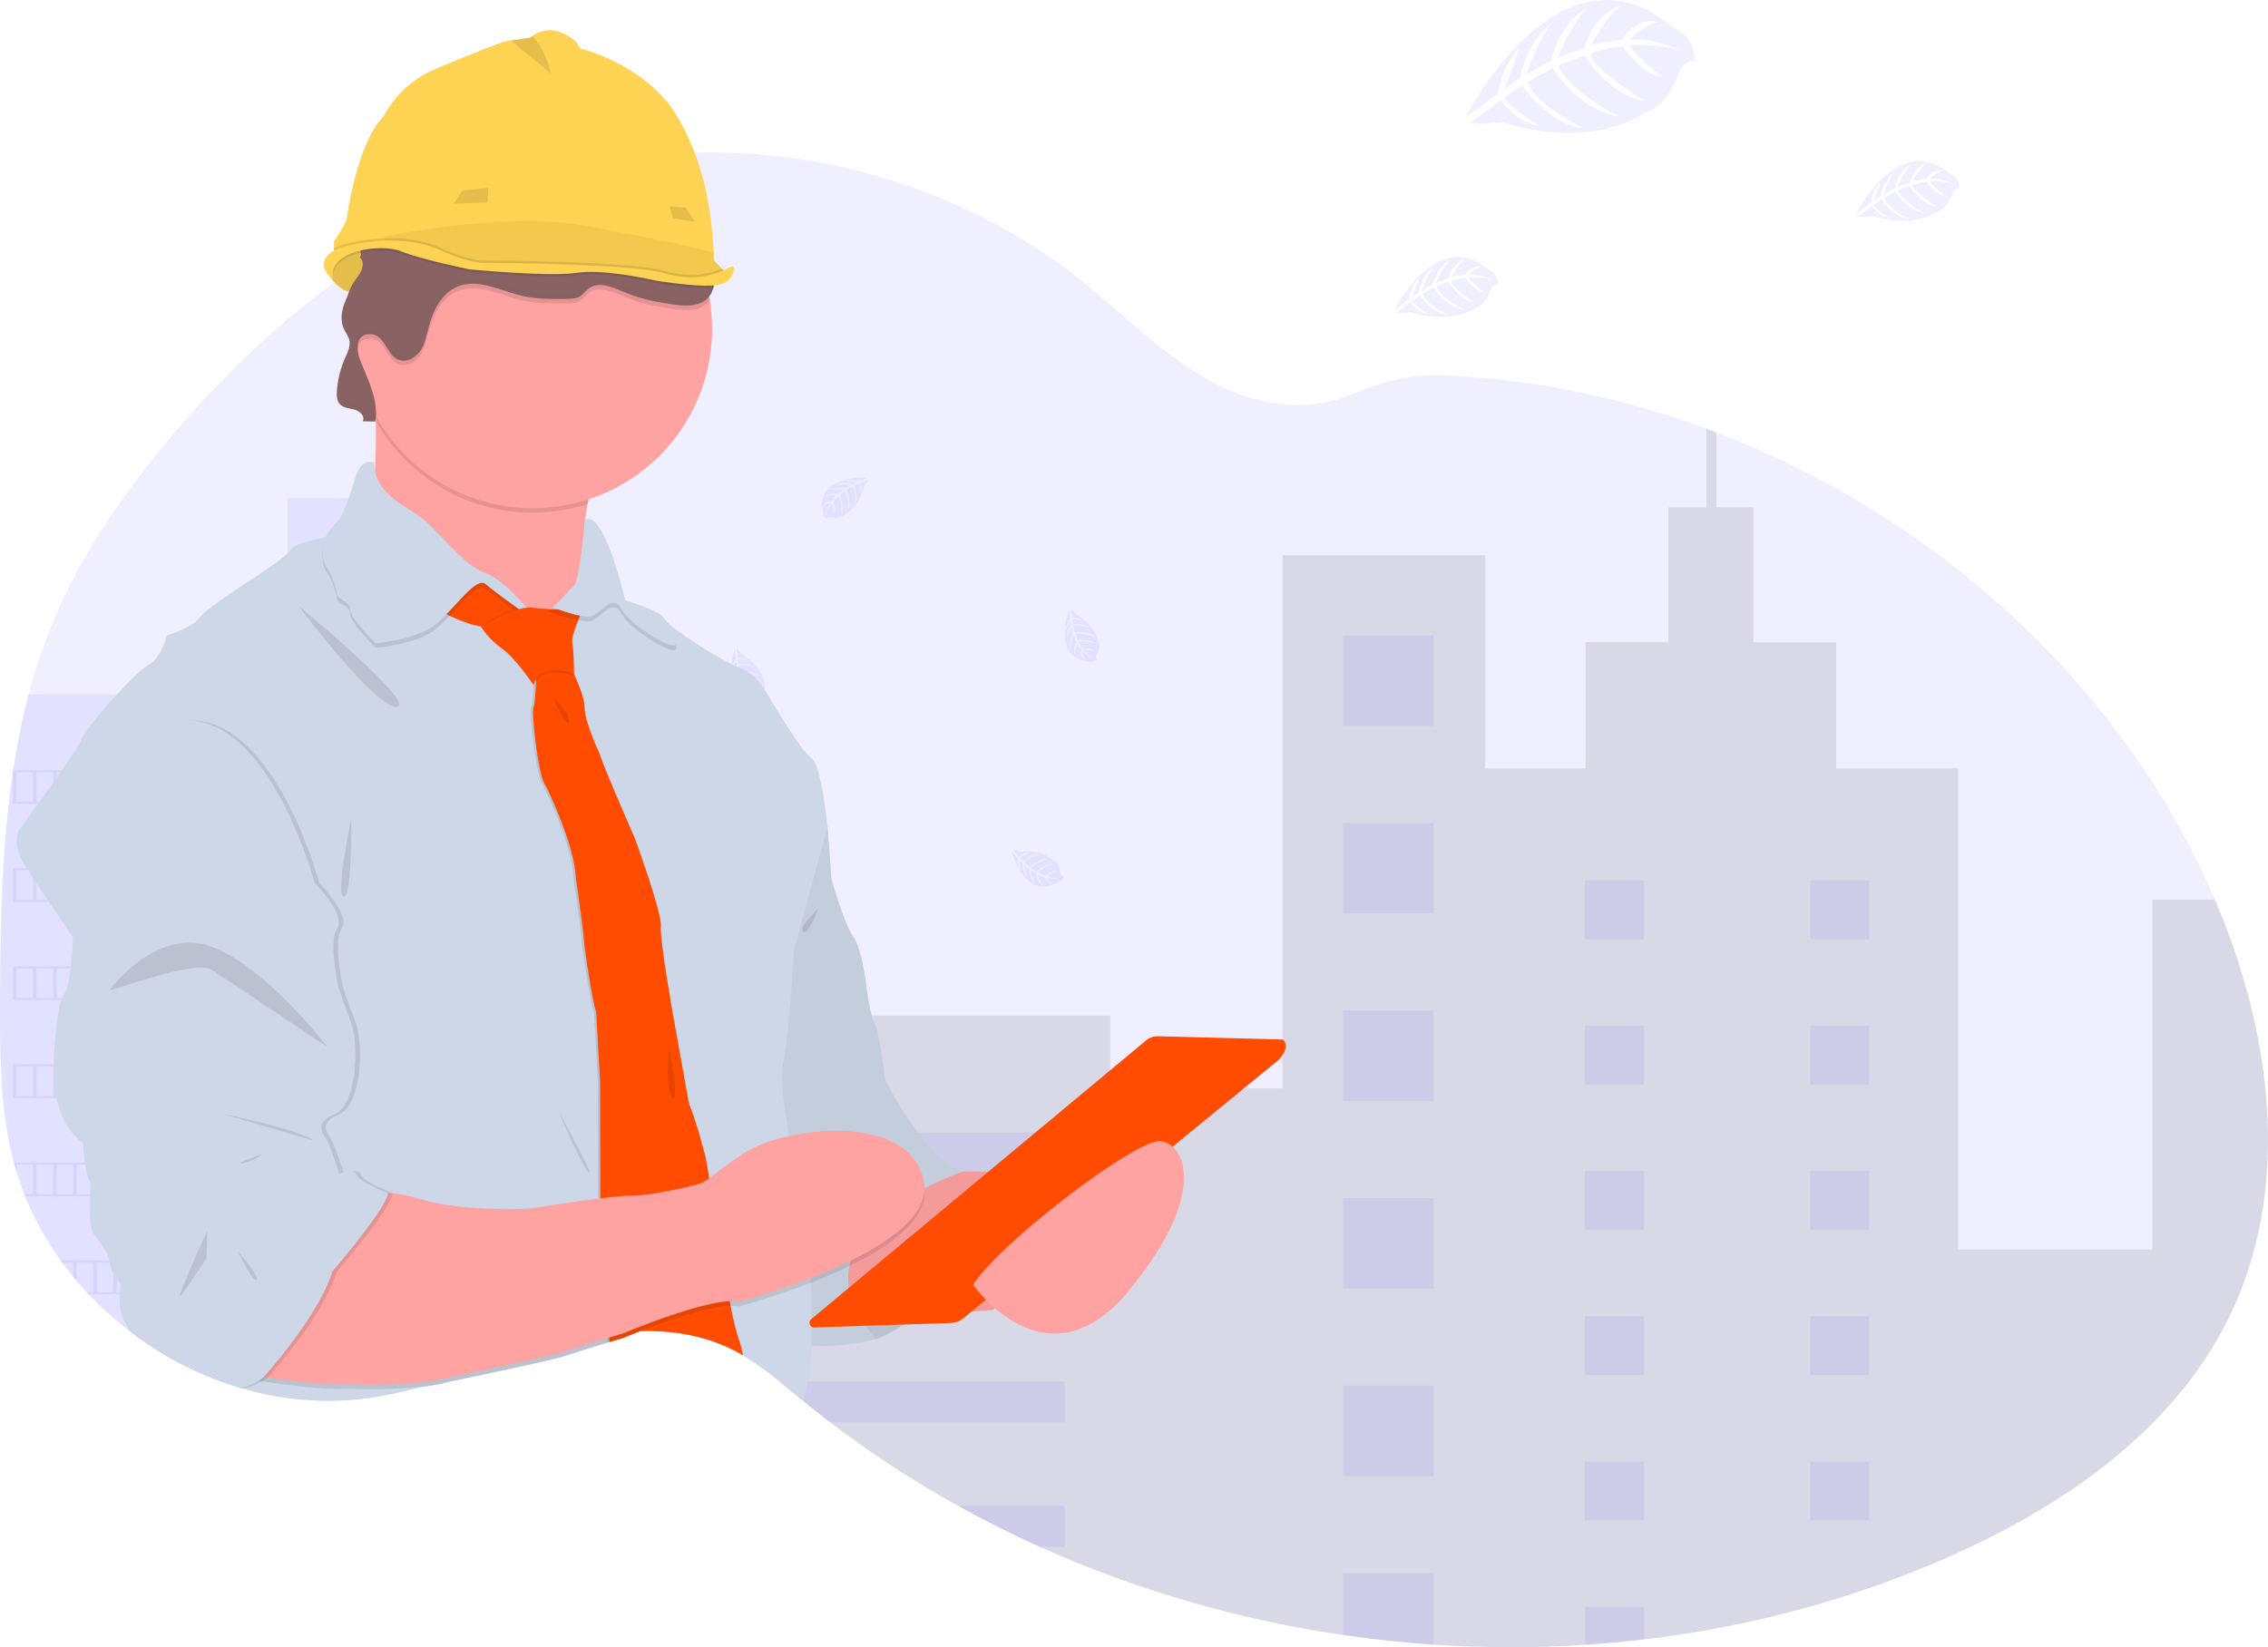 <svg width="117" height="85" viewBox="0 0 117 85" fill="none" xmlns="http://www.w3.org/2000/svg">
<g clip-path="url(#clip0)">
<path opacity="0.1" d="M115.018 67.915C112.12 73.887 106.232 77.88 100.133 80.513C95.25 82.608 90.088 83.983 84.809 84.597C83.798 84.717 82.784 84.81 81.766 84.876C79.166 85.045 76.557 85.042 73.957 84.867C72.393 84.763 70.835 84.597 69.282 84.369C63.886 83.583 58.625 82.053 53.65 79.823C52.214 79.178 50.808 78.473 49.43 77.709C47.129 76.435 44.924 74.995 42.833 73.401C42.371 73.048 41.914 72.687 41.463 72.319L41.278 72.167C40.923 71.875 40.572 71.577 40.215 71.287C39.622 70.791 38.992 70.34 38.332 69.938C38.287 69.912 38.242 69.886 38.196 69.861C38.074 69.79 37.95 69.723 37.823 69.66C37.562 69.529 37.295 69.411 37.022 69.307C35.762 68.828 34.412 68.653 33.044 68.683C32.817 68.683 32.59 68.698 32.362 68.713C32.044 68.735 31.724 68.768 31.405 68.809L31.288 68.826C30.272 68.969 29.269 69.184 28.284 69.47C26.763 69.905 25.269 70.45 23.766 70.942C23.128 71.152 22.488 71.352 21.843 71.532L21.701 71.571C20.784 71.829 19.851 72.024 18.907 72.155C16.763 72.429 14.585 72.254 12.512 71.641L12.44 71.62L12.307 71.581L12.125 71.525C11.82 71.429 11.517 71.324 11.216 71.21L11.034 71.14C10.743 71.028 10.458 70.908 10.18 70.779L9.998 70.696C9.707 70.561 9.422 70.419 9.143 70.268C9.043 70.216 8.944 70.159 8.845 70.106C8.549 69.94 8.258 69.767 7.972 69.585C7.67 69.393 7.374 69.192 7.084 68.983C6.951 68.887 6.818 68.788 6.687 68.687C5.932 68.111 5.226 67.474 4.574 66.784C4.538 66.748 4.504 66.711 4.47 66.675C4.297 66.487 4.126 66.297 3.962 66.102C3.901 66.03 3.84 65.958 3.78 65.884C3.584 65.646 3.395 65.402 3.213 65.153C3.186 65.117 3.16 65.08 3.134 65.044C2.388 64.014 1.77 62.898 1.293 61.721C1.278 61.685 1.263 61.648 1.25 61.612C1.105 61.238 0.972 60.857 0.852 60.471C0.803 60.31 0.756 60.144 0.715 59.983C0.7 59.935 0.687 59.886 0.675 59.838C0.073 57.47 0.004 55.009 0.004 52.562C0.004 52.276 0.004 51.991 0.004 51.707C0.022 47.748 0.083 43.722 0.668 39.819C0.668 39.791 0.675 39.764 0.68 39.738C0.876 38.424 1.142 37.121 1.477 35.835C1.829 34.486 2.277 33.164 2.82 31.88C4.166 28.721 6.122 25.845 8.294 23.18C10.913 19.974 13.913 17.014 17.255 14.573C17.735 14.222 18.222 13.881 18.715 13.551L18.943 13.401C19.023 13.348 19.102 13.293 19.182 13.246C19.346 13.137 19.509 13.034 19.675 12.931L19.861 12.815L20.214 12.597L20.323 12.535L20.512 12.426L20.699 12.317C20.917 12.189 21.138 12.063 21.361 11.94C22.315 11.409 23.291 10.924 24.29 10.485C24.584 10.355 24.881 10.229 25.179 10.109C26.533 9.558 27.924 9.103 29.341 8.746C29.865 8.614 30.392 8.497 30.922 8.397C31.548 8.277 32.176 8.177 32.809 8.098C33.814 7.971 34.826 7.896 35.84 7.872C42.966 7.699 50.165 10.015 55.751 14.455C57.976 16.224 59.976 18.32 62.476 19.676C64.658 20.857 67.212 21.346 69.549 20.417C71.481 19.649 72.737 19.268 74.906 19.384C79.395 19.637 83.82 20.561 88.033 22.125C88.203 22.188 88.374 22.252 88.543 22.316C99.531 26.516 108.978 34.857 113.886 45.575C114.016 45.858 114.142 46.143 114.265 46.431C117.192 53.257 118.248 61.26 115.018 67.915Z" fill="#6C63FF"/>
<path opacity="0.1" d="M21.84 30.223V71.534L21.698 71.573C20.781 71.831 19.848 72.026 18.904 72.157C16.76 72.431 14.582 72.256 12.509 71.643L12.437 71.623L12.304 71.583L12.122 71.527C11.816 71.431 11.513 71.326 11.213 71.212L11.031 71.142C10.74 71.03 10.455 70.91 10.176 70.781L9.994 70.699C9.703 70.564 9.419 70.421 9.14 70.27C9.04 70.218 8.94 70.161 8.842 70.108C8.545 69.942 8.254 69.769 7.969 69.587C7.667 69.395 7.371 69.194 7.081 68.985C6.947 68.889 6.815 68.79 6.684 68.689C5.929 68.113 5.222 67.476 4.571 66.786C4.535 66.75 4.501 66.713 4.467 66.677C4.293 66.49 4.123 66.299 3.958 66.104C3.897 66.032 3.836 65.96 3.776 65.886C3.581 65.648 3.392 65.404 3.21 65.155C3.183 65.119 3.156 65.082 3.13 65.046C2.385 64.016 1.767 62.901 1.29 61.723C1.274 61.687 1.26 61.65 1.247 61.614C1.102 61.24 0.969 60.86 0.849 60.473C0.8 60.312 0.753 60.146 0.711 59.985C0.697 59.937 0.684 59.888 0.672 59.84C0.07 57.473 0.001 55.011 0.001 52.564C0.001 52.279 0.001 51.994 0.001 51.709C0.019 47.751 0.08 43.725 0.664 39.821C0.664 39.794 0.672 39.766 0.676 39.74C0.872 38.426 1.138 37.123 1.474 35.837H12.616V30.223H14.838V25.713H19.619V30.223H21.84Z" fill="#6C63FF"/>
<path opacity="0.1" d="M115.018 67.915C112.12 73.887 106.232 77.88 100.133 80.513C95.25 82.608 90.088 83.983 84.809 84.597C83.798 84.717 82.784 84.81 81.766 84.876C79.166 85.045 76.557 85.042 73.957 84.867C72.393 84.763 70.835 84.597 69.282 84.369C63.886 83.583 58.625 82.053 53.65 79.824C52.214 79.178 50.807 78.473 49.43 77.709C47.129 76.435 44.924 74.995 42.833 73.401C42.371 73.048 41.914 72.687 41.463 72.319L41.277 72.167C40.923 71.875 40.572 71.577 40.215 71.287C39.622 70.791 38.992 70.34 38.331 69.938C38.287 69.912 38.242 69.886 38.196 69.861C38.074 69.79 37.95 69.724 37.823 69.66C37.562 69.529 37.295 69.411 37.022 69.307V52.407H57.271V56.169H66.158V28.65H76.618V39.654H81.792V33.139H86.067V26.179H88.031V22.125C88.201 22.188 88.371 22.252 88.54 22.316V26.179H90.452V33.143H94.724V39.658H101.022V64.482H111.034V46.429H114.26C117.192 53.257 118.248 61.26 115.018 67.915Z" fill="black"/>
<path opacity="0.1" d="M73.959 32.791H69.284V37.46H73.959V32.791Z" fill="#6C63FF"/>
<path opacity="0.1" d="M73.959 42.468H69.284V47.137H73.959V42.468Z" fill="#6C63FF"/>
<path opacity="0.1" d="M73.959 52.147H69.284V56.816H73.959V52.147Z" fill="#6C63FF"/>
<path opacity="0.1" d="M73.959 61.825H69.284V66.494H73.959V61.825Z" fill="#6C63FF"/>
<path opacity="0.1" d="M73.959 71.503H69.284V76.171H73.959V71.503Z" fill="#6C63FF"/>
<path opacity="0.1" d="M73.959 81.179V84.866C72.396 84.762 70.837 84.596 69.284 84.368V81.179H73.959Z" fill="#6C63FF"/>
<path opacity="0.1" d="M54.929 58.441H38.564V60.556H54.929V58.441Z" fill="#6C63FF"/>
<path opacity="0.1" d="M54.929 64.864H38.564V66.979H54.929V64.864Z" fill="#6C63FF"/>
<path opacity="0.1" d="M54.929 71.287V73.401H42.836C42.373 73.048 41.916 72.687 41.465 72.319L41.28 72.167C40.925 71.875 40.574 71.577 40.217 71.287H54.929Z" fill="#6C63FF"/>
<path opacity="0.1" d="M54.929 77.709V79.823H53.652C52.217 79.178 50.81 78.473 49.432 77.709H54.929Z" fill="#6C63FF"/>
<path opacity="0.1" d="M84.811 45.433H81.768V48.472H84.811V45.433Z" fill="#6C63FF"/>
<path opacity="0.1" d="M18.91 31.271H15.867V34.31H18.91V31.271Z" fill="#6C63FF"/>
<path opacity="0.1" d="M18.91 38.331H15.867V41.37H18.91V38.331Z" fill="#6C63FF"/>
<path opacity="0.1" d="M18.91 45.391H15.867V48.429H18.91V45.391Z" fill="#6C63FF"/>
<path opacity="0.1" d="M18.91 52.451H15.867V55.49H18.91V52.451Z" fill="#6C63FF"/>
<path opacity="0.1" d="M18.91 59.511H15.867V62.55H18.91V59.511Z" fill="#6C63FF"/>
<path opacity="0.1" d="M18.91 66.57H15.867V69.609H18.91V66.57Z" fill="#6C63FF"/>
<path opacity="0.1" d="M96.43 45.433H93.387V48.472H96.43V45.433Z" fill="#6C63FF"/>
<path opacity="0.1" d="M84.811 52.929H81.768V55.968H84.811V52.929Z" fill="#6C63FF"/>
<path opacity="0.1" d="M96.43 52.929H93.387V55.968H96.43V52.929Z" fill="#6C63FF"/>
<path opacity="0.1" d="M84.811 60.426H81.768V63.465H84.811V60.426Z" fill="#6C63FF"/>
<path opacity="0.1" d="M96.43 60.426H93.387V63.465H96.43V60.426Z" fill="#6C63FF"/>
<path opacity="0.1" d="M84.811 67.924H81.768V70.962H84.811V67.924Z" fill="#6C63FF"/>
<path opacity="0.1" d="M96.43 67.924H93.387V70.962H96.43V67.924Z" fill="#6C63FF"/>
<path opacity="0.1" d="M84.811 75.42H81.768V78.458H84.811V75.42Z" fill="#6C63FF"/>
<path opacity="0.1" d="M96.43 75.42H93.387V78.458H96.43V75.42Z" fill="#6C63FF"/>
<path opacity="0.1" d="M81.768 84.876V82.916H84.811V84.597L81.768 84.876Z" fill="#6C63FF"/>
<path opacity="0.1" d="M0.666 39.741V41.484H12.304V39.741H0.666ZM1.702 41.376H0.848V39.85H1.702V41.376ZM2.739 41.376H1.884V39.85H2.739V41.376ZM3.775 41.376H2.921V39.85H3.775V41.376ZM4.812 41.376H3.957V39.85H4.812V41.376ZM5.848 41.376H4.994V39.85H5.848V41.376ZM6.885 41.376H6.03V39.85H6.885V41.376ZM7.921 41.376H7.067V39.85H7.921V41.376ZM8.958 41.376H8.103V39.85H8.958V41.376ZM9.994 41.376H9.14V39.85H9.994V41.376ZM11.031 41.376H10.176V39.85H11.031V41.376ZM12.122 41.376H11.213V39.85H12.122V41.376Z" fill="#6C63FF"/>
<path opacity="0.1" d="M0.666 44.803V46.541H12.304V44.803H0.666ZM1.702 46.432H0.848V44.912H1.702V46.432ZM2.739 46.432H1.884V44.912H2.739V46.432ZM3.775 46.432H2.921V44.912H3.775V46.432ZM4.812 46.432H3.957V44.912H4.812V46.432ZM5.848 46.432H4.994V44.912H5.848V46.432ZM6.885 46.432H6.03V44.912H6.885V46.432ZM7.921 46.432H7.067V44.912H7.921V46.432ZM8.958 46.432H8.103V44.912H8.958V46.432ZM9.994 46.432H9.14V44.912H9.994V46.432ZM11.031 46.432H10.176V44.912H11.031V46.432ZM12.122 46.432H11.213V44.912H12.122V46.432Z" fill="#6C63FF"/>
<path opacity="0.1" d="M0.666 49.864V51.602H12.304V49.864H0.666ZM1.702 51.493H0.848V49.973H1.702V51.493ZM2.739 51.493H1.884V49.973H2.739V51.493ZM3.775 51.493H2.921V49.973H3.775V51.493ZM4.812 51.493H3.957V49.973H4.812V51.493ZM5.848 51.493H4.994V49.973H5.848V51.493ZM6.885 51.493H6.03V49.973H6.885V51.493ZM7.921 51.493H7.067V49.973H7.921V51.493ZM8.958 51.493H8.103V49.973H8.958V51.493ZM9.994 51.493H9.14V49.973H9.994V51.493ZM11.031 51.493H10.176V49.973H11.031V51.493ZM12.122 51.493H11.213V49.973H12.122V51.493Z" fill="#6C63FF"/>
<path opacity="0.1" d="M0.666 54.921V56.664H12.304V54.921H0.666ZM1.702 56.555H0.848V55.03H1.702V56.555ZM2.739 56.555H1.884V55.03H2.739V56.555ZM3.775 56.555H2.921V55.03H3.775V56.555ZM4.812 56.555H3.957V55.03H4.812V56.555ZM5.848 56.555H4.994V55.03H5.848V56.555ZM6.885 56.555H6.03V55.03H6.885V56.555ZM7.921 56.555H7.067V55.03H7.921V56.555ZM8.958 56.555H8.103V55.03H8.958V56.555ZM9.994 56.555H9.14V55.03H9.994V56.555ZM11.031 56.555H10.176V55.03H11.031V56.555ZM12.122 56.555H11.213V55.03H12.122V56.555Z" fill="#6C63FF"/>
<path opacity="0.1" d="M0.71 59.986C0.752 60.15 0.799 60.313 0.848 60.474V60.095H1.702V61.62H1.246C1.259 61.656 1.273 61.694 1.289 61.729H12.308V59.986H0.71ZM2.739 61.62H1.884V60.095H2.739V61.62ZM3.775 61.62H2.921V60.095H3.775V61.62ZM4.812 61.62H3.957V60.095H4.812V61.62ZM5.848 61.62H4.994V60.095H5.848V61.62ZM6.885 61.62H6.03V60.095H6.885V61.62ZM7.921 61.62H7.067V60.095H7.921V61.62ZM8.958 61.62H8.103V60.095H8.958V61.62ZM9.994 61.62H9.14V60.095H9.994V61.62ZM11.031 61.62H10.177V60.095H11.031V61.62ZM12.122 61.62H11.213V60.095H12.122V61.62Z" fill="#6C63FF"/>
<path opacity="0.1" d="M3.129 65.047C3.155 65.083 3.182 65.12 3.209 65.156H3.775V65.887C3.835 65.96 3.896 66.032 3.957 66.105V65.157H4.812V66.683H4.466C4.5 66.719 4.533 66.755 4.569 66.791H12.304V65.048L3.129 65.047ZM5.848 66.681H4.994V65.156H5.848V66.681ZM6.885 66.681H6.03V65.156H6.885V66.681ZM7.921 66.681H7.067V65.156H7.921V66.681ZM8.958 66.681H8.103V65.156H8.958V66.681ZM9.994 66.681H9.14V65.156H9.994V66.681ZM11.031 66.681H10.176V65.156H11.031V66.681ZM12.122 66.681H11.213V65.156H12.122V66.681Z" fill="#6C63FF"/>
<path opacity="0.1" d="M8.842 70.108C8.94 70.164 9.04 70.217 9.14 70.27V70.217H9.994V70.699L10.176 70.781V70.217H11.031V71.142L11.213 71.212V70.217H12.122V71.525L12.304 71.581V70.108H8.842Z" fill="#6C63FF"/>
<path opacity="0.1" d="M44.73 24.65C44.73 24.65 42.129 24.493 42.438 26.313C42.422 26.405 42.436 26.5 42.478 26.584C42.519 26.669 42.587 26.737 42.67 26.781C42.67 26.781 42.67 26.646 42.936 26.692C43.029 26.707 43.124 26.712 43.218 26.705C43.346 26.696 43.468 26.647 43.564 26.563C43.564 26.563 44.295 26.261 44.58 25.068C44.58 25.068 44.79 24.808 44.782 24.741L44.346 24.929C44.346 24.929 44.496 25.245 44.378 25.507C44.378 25.507 44.364 24.941 44.279 24.954C44.263 24.954 44.051 25.063 44.051 25.063C44.051 25.063 44.309 25.614 44.114 26.014C44.114 26.014 44.188 25.336 43.971 25.103L43.655 25.285C43.655 25.285 43.957 25.854 43.752 26.318C43.752 26.318 43.806 25.607 43.59 25.33L43.31 25.548C43.31 25.548 43.594 26.108 43.419 26.494C43.419 26.494 43.396 25.664 43.248 25.601C43.142 25.691 43.047 25.793 42.965 25.906C42.965 25.906 43.16 26.313 43.039 26.527C43.039 26.527 42.965 25.976 42.904 25.973C42.904 25.973 42.661 26.339 42.636 26.589C42.647 26.357 42.719 26.131 42.845 25.936C42.705 25.962 42.575 26.029 42.472 26.128C42.472 26.128 42.51 25.87 42.909 25.847C42.909 25.847 43.111 25.571 43.165 25.553C43.165 25.553 42.771 25.52 42.532 25.626C42.532 25.626 42.743 25.382 43.237 25.493L43.513 25.268C43.513 25.268 42.995 25.197 42.776 25.275C42.776 25.275 43.028 25.057 43.587 25.216L43.888 25.037C43.657 24.986 43.42 24.966 43.184 24.976C43.184 24.976 43.461 24.826 43.977 24.989L44.195 24.892C44.195 24.892 43.868 24.829 43.777 24.819C43.687 24.809 43.677 24.783 43.677 24.783C43.882 24.749 44.092 24.772 44.284 24.85C44.284 24.85 44.737 24.678 44.73 24.65Z" fill="#6C63FF"/>
<path opacity="0.1" d="M37.902 33.505C37.902 33.505 37.012 35.95 38.848 36.173C38.932 36.214 39.027 36.228 39.119 36.212C39.211 36.196 39.296 36.152 39.361 36.085C39.361 36.085 39.234 36.042 39.352 35.804C39.393 35.719 39.425 35.63 39.446 35.538C39.473 35.413 39.459 35.283 39.406 35.166C39.406 35.166 39.324 34.381 38.26 33.769C38.26 33.769 38.07 33.494 38.003 33.483L38.058 33.957C38.058 33.957 38.404 33.902 38.623 34.09C38.623 34.09 38.077 33.943 38.063 34.028C38.063 34.044 38.103 34.277 38.103 34.277C38.103 34.277 38.706 34.186 39.034 34.486C39.034 34.486 38.404 34.223 38.119 34.365L38.204 34.712C38.204 34.712 38.836 34.586 39.223 34.912C39.223 34.912 38.555 34.661 38.228 34.787L38.358 35.114C38.358 35.114 38.976 35.005 39.297 35.276C39.297 35.276 38.494 35.058 38.393 35.187C38.449 35.314 38.52 35.433 38.604 35.543C38.604 35.543 39.051 35.474 39.222 35.652C39.222 35.652 38.671 35.566 38.651 35.623C38.651 35.623 38.934 35.961 39.167 36.059C38.948 35.981 38.753 35.848 38.601 35.672C38.587 35.814 38.614 35.958 38.681 36.085C38.681 36.085 38.443 35.976 38.533 35.589C38.533 35.589 38.324 35.318 38.324 35.262C38.324 35.262 38.18 35.629 38.215 35.889C38.215 35.889 38.04 35.617 38.287 35.176L38.149 34.849C38.149 34.849 37.931 35.325 37.946 35.559C37.946 35.559 37.811 35.255 38.121 34.763L38.035 34.424C37.921 34.63 37.834 34.85 37.776 35.078C37.776 35.078 37.711 34.77 38.013 34.322L37.981 34.089C37.981 34.089 37.829 34.381 37.793 34.469C37.757 34.557 37.729 34.554 37.729 34.554C37.754 34.348 37.836 34.153 37.966 33.991C37.966 33.991 37.931 33.505 37.902 33.505Z" fill="#6C63FF"/>
<path opacity="0.1" d="M55.144 31.443C55.144 31.443 54.256 33.893 56.09 34.111C56.174 34.152 56.269 34.165 56.362 34.149C56.454 34.133 56.539 34.088 56.605 34.021C56.605 34.021 56.476 33.979 56.595 33.741C56.637 33.656 56.668 33.567 56.688 33.474C56.716 33.349 56.702 33.219 56.65 33.103C56.65 33.103 56.568 32.317 55.503 31.706C55.503 31.706 55.312 31.431 55.245 31.42L55.301 31.893C55.301 31.893 55.647 31.84 55.866 32.027C55.866 32.027 55.321 31.88 55.305 31.964C55.305 31.982 55.346 32.214 55.346 32.214C55.346 32.214 55.948 32.123 56.277 32.423C56.277 32.423 55.647 32.16 55.361 32.302L55.447 32.649C55.447 32.649 56.079 32.522 56.466 32.85C56.466 32.85 55.797 32.597 55.47 32.724L55.6 33.05C55.6 33.05 56.218 32.941 56.539 33.213C56.539 33.213 55.737 32.995 55.635 33.124C55.692 33.252 55.766 33.371 55.853 33.481C55.853 33.481 56.298 33.41 56.471 33.59C56.471 33.59 55.92 33.504 55.9 33.561C55.9 33.561 56.181 33.898 56.415 33.997C56.196 33.92 56.001 33.787 55.85 33.61C55.835 33.753 55.863 33.896 55.928 34.023C55.928 34.023 55.691 33.914 55.782 33.529C55.782 33.529 55.573 33.256 55.572 33.202C55.572 33.202 55.429 33.57 55.462 33.828C55.462 33.828 55.288 33.558 55.534 33.116L55.397 32.789C55.397 32.789 55.179 33.265 55.194 33.497C55.194 33.497 55.059 33.194 55.369 32.703L55.281 32.363C55.167 32.569 55.08 32.788 55.023 33.017C55.023 33.017 54.958 32.708 55.261 32.26L55.229 32.027C55.229 32.027 55.076 32.319 55.039 32.407C55.002 32.496 54.976 32.492 54.976 32.492C55.002 32.286 55.084 32.092 55.214 31.929C55.214 31.929 55.174 31.444 55.144 31.443Z" fill="#6C63FF"/>
<path opacity="0.1" d="M30.497 51.434C30.497 51.434 29.607 53.88 31.442 54.104C31.527 54.145 31.622 54.159 31.714 54.143C31.806 54.127 31.891 54.082 31.956 54.014C31.956 54.014 31.829 53.972 31.947 53.734C31.988 53.649 32.02 53.56 32.04 53.467C32.069 53.343 32.055 53.212 32.001 53.096C32.001 53.096 31.919 52.31 30.854 51.7C30.854 51.7 30.665 51.425 30.598 51.414L30.652 51.886C30.652 51.886 31 51.833 31.218 52.02C31.218 52.02 30.672 51.873 30.658 51.957C30.658 51.975 30.698 52.207 30.698 52.207C30.698 52.207 31.301 52.116 31.629 52.416C31.629 52.416 30.998 52.153 30.714 52.295L30.799 52.643C30.799 52.643 31.43 52.515 31.818 52.843C31.818 52.843 31.15 52.59 30.823 52.717L30.953 53.044C30.953 53.044 31.571 52.935 31.892 53.206C31.892 53.206 31.09 52.988 30.988 53.118C31.043 53.245 31.114 53.364 31.199 53.474C31.199 53.474 31.645 53.403 31.818 53.583C31.818 53.583 31.266 53.497 31.246 53.555C31.246 53.555 31.529 53.891 31.762 53.99C31.543 53.913 31.348 53.781 31.196 53.605C31.181 53.747 31.209 53.89 31.276 54.017C31.276 54.017 31.038 53.908 31.128 53.522C31.128 53.522 30.92 53.249 30.919 53.195C30.919 53.195 30.775 53.563 30.81 53.822C30.81 53.822 30.635 53.551 30.882 53.109L30.744 52.782C30.744 52.782 30.526 53.258 30.542 53.49C30.542 53.49 30.407 53.187 30.717 52.696L30.63 52.357C30.515 52.563 30.428 52.783 30.371 53.011C30.371 53.011 30.306 52.701 30.608 52.255L30.576 52.02C30.576 52.02 30.423 52.312 30.387 52.401C30.351 52.489 30.324 52.486 30.324 52.486C30.349 52.279 30.432 52.084 30.562 51.922C30.562 51.922 30.526 51.434 30.497 51.434Z" fill="#6C63FF"/>
<path opacity="0.1" d="M26.968 28.381C26.968 28.381 26.08 30.826 27.914 31.049C27.998 31.09 28.093 31.104 28.186 31.088C28.278 31.072 28.363 31.027 28.429 30.961C28.429 30.961 28.3 30.918 28.419 30.68C28.46 30.594 28.491 30.505 28.512 30.413C28.54 30.288 28.526 30.158 28.474 30.042C28.474 30.042 28.392 29.256 27.326 28.645C27.326 28.645 27.136 28.37 27.07 28.359L27.125 28.833C27.125 28.833 27.471 28.778 27.689 28.966C27.689 28.966 27.144 28.819 27.13 28.904C27.13 28.92 27.17 29.153 27.17 29.153C27.17 29.153 27.772 29.061 28.102 29.362C28.102 29.362 27.471 29.099 27.185 29.241L27.27 29.588C27.27 29.588 27.902 29.46 28.29 29.788C28.29 29.788 27.622 29.535 27.294 29.663L27.424 29.99C27.424 29.99 28.043 29.881 28.363 30.153C28.363 30.153 27.562 29.935 27.459 30.064C27.515 30.191 27.586 30.31 27.671 30.42C27.671 30.42 28.117 30.35 28.289 30.529C28.289 30.529 27.738 30.443 27.719 30.5C27.719 30.5 28 30.837 28.234 30.936C28.015 30.858 27.819 30.724 27.667 30.549C27.653 30.691 27.681 30.835 27.747 30.962C27.747 30.962 27.509 30.853 27.601 30.466C27.601 30.466 27.391 30.195 27.39 30.139C27.39 30.139 27.247 30.506 27.281 30.766C27.281 30.766 27.105 30.494 27.353 30.053L27.215 29.726C27.215 29.726 26.996 30.202 27.013 30.435C27.013 30.435 26.878 30.131 27.187 29.64L27.1 29.301C26.986 29.507 26.899 29.727 26.841 29.955C26.841 29.955 26.777 29.647 27.078 29.199L27.048 28.966C27.048 28.966 26.894 29.258 26.858 29.345C26.822 29.432 26.794 29.431 26.794 29.431C26.82 29.225 26.902 29.03 27.032 28.868C27.032 28.868 26.999 28.381 26.968 28.381Z" fill="#6C63FF"/>
<path opacity="0.1" d="M33.562 41.695C33.562 41.695 34.249 44.201 35.877 43.329C35.969 43.314 36.055 43.271 36.121 43.205C36.187 43.139 36.231 43.053 36.245 42.961C36.245 42.961 36.117 43 36.076 42.737C36.061 42.644 36.035 42.553 35.998 42.466C35.949 42.348 35.863 42.249 35.752 42.185C35.752 42.185 35.232 41.59 34.007 41.703C34.007 41.703 33.692 41.589 33.631 41.618L33.95 41.973C33.95 41.973 34.202 41.73 34.489 41.755C34.489 41.755 33.955 41.951 33.995 42.026C34.003 42.041 34.171 42.207 34.171 42.207C34.171 42.207 34.608 41.785 35.053 41.841C35.053 41.841 34.386 41.989 34.236 42.27L34.505 42.504C34.505 42.504 34.948 42.037 35.454 42.081C35.454 42.081 34.762 42.259 34.567 42.551L34.864 42.746C34.864 42.746 35.301 42.298 35.726 42.339C35.726 42.339 34.947 42.625 34.935 42.786C35.054 42.858 35.182 42.915 35.315 42.955C35.315 42.955 35.642 42.642 35.881 42.686C35.881 42.686 35.38 42.934 35.398 42.991C35.398 42.991 35.823 43.1 36.069 43.048C35.845 43.111 35.609 43.115 35.383 43.059C35.454 43.184 35.559 43.285 35.687 43.35C35.687 43.35 35.429 43.397 35.281 43.029C35.281 43.029 34.954 42.928 34.919 42.882C34.919 42.882 35.015 43.266 35.191 43.458C35.191 43.458 34.892 43.337 34.839 42.833L34.537 42.645C34.537 42.645 34.636 43.158 34.78 43.34C34.78 43.34 34.494 43.17 34.464 42.59L34.197 42.364C34.223 42.599 34.28 42.83 34.365 43.05C34.365 43.05 34.135 42.832 34.123 42.296L33.963 42.123C33.963 42.123 34.007 42.45 34.027 42.542C34.048 42.635 34.027 42.651 34.027 42.651C33.929 42.468 33.884 42.262 33.896 42.054C33.896 42.054 33.588 41.678 33.562 41.695Z" fill="#6C63FF"/>
<path opacity="0.1" d="M52.181 43.933C52.181 43.933 52.867 46.439 54.494 45.567C54.586 45.553 54.672 45.509 54.739 45.443C54.805 45.377 54.849 45.291 54.864 45.199C54.864 45.199 54.734 45.238 54.693 44.981C54.679 44.888 54.653 44.797 54.616 44.71C54.567 44.592 54.48 44.493 54.369 44.428C54.369 44.428 53.849 43.834 52.623 43.948C52.623 43.948 52.309 43.833 52.249 43.862L52.567 44.216C52.567 44.216 52.819 43.973 53.106 43.998C53.106 43.998 52.572 44.194 52.613 44.269C52.62 44.285 52.789 44.45 52.789 44.45C52.789 44.45 53.226 44.029 53.671 44.084C53.671 44.084 53.003 44.232 52.853 44.514L53.123 44.748C53.123 44.748 53.56 44.28 54.071 44.324C54.071 44.324 53.38 44.503 53.185 44.795L53.482 44.99C53.482 44.99 53.919 44.542 54.343 44.582C54.343 44.582 53.564 44.869 53.553 45.03C53.672 45.102 53.799 45.158 53.932 45.199C53.932 45.199 54.259 44.885 54.498 44.93C54.498 44.93 53.998 45.177 54.015 45.235C54.015 45.235 54.44 45.344 54.687 45.291C54.463 45.355 54.226 45.358 54.001 45.302C54.071 45.427 54.176 45.528 54.304 45.593C54.304 45.593 54.046 45.64 53.898 45.273C53.898 45.273 53.571 45.172 53.537 45.126C53.537 45.126 53.632 45.509 53.808 45.701C53.808 45.701 53.51 45.58 53.456 45.077L53.154 44.886C53.154 44.886 53.253 45.399 53.398 45.581C53.398 45.581 53.112 45.411 53.082 44.832L52.815 44.605C52.84 44.84 52.897 45.071 52.984 45.291C52.984 45.291 52.752 45.074 52.74 44.537L52.58 44.364C52.58 44.364 52.623 44.691 52.644 44.784C52.665 44.876 52.644 44.893 52.644 44.893C52.546 44.71 52.501 44.503 52.513 44.296C52.513 44.296 52.206 43.916 52.181 43.933Z" fill="#6C63FF"/>
<path d="M45.196 69.099C45.196 69.099 50.856 67.196 49.684 60.451L42.494 58.587L40.825 64.121L45.196 69.099Z" fill="#CED7E7"/>
<path opacity="0.1" d="M40.825 64.121L45.194 69.099C45.194 69.099 50.855 67.196 49.683 60.451L40.825 64.121Z" fill="black"/>
<path d="M17.039 14.296C17.039 14.296 17.803 15.537 18.847 14.917C19.891 14.297 18.89 12.584 18.89 12.584C18.89 12.584 16.89 12.311 17.039 14.296Z" fill="#FED253"/>
<path opacity="0.1" d="M18.847 14.917C18.724 14.997 18.586 15.05 18.441 15.075C18.297 15.099 18.148 15.094 18.006 15.059C17.623 14.962 17.328 14.668 17.17 14.475C17.123 14.418 17.079 14.359 17.039 14.297C16.986 13.589 17.206 13.167 17.512 12.919C17.932 12.578 18.513 12.564 18.764 12.575C18.842 12.575 18.887 12.585 18.887 12.585L18.907 12.62C18.937 12.676 19.001 12.799 19.07 12.963C19.303 13.503 19.581 14.48 18.847 14.917Z" fill="black"/>
<path d="M45.752 60.134L49.68 60.451L56.99 60.511L51.23 67.593C51.23 67.593 49.403 67.692 49.026 67.95C48.65 68.207 43.365 68.07 43.365 68.07L42.511 64.439L45.752 60.134Z" fill="#FFA2A2"/>
<path opacity="0.05" d="M45.752 60.134L49.68 60.451L56.99 60.511L51.23 67.593C51.23 67.593 49.403 67.692 49.026 67.95C48.65 68.207 43.365 68.07 43.365 68.07L42.511 64.439L45.752 60.134Z" fill="black"/>
<path d="M41.779 41.093L42.693 42.641L42.891 45.338C42.891 45.338 43.527 47.638 44.004 48.313C44.481 48.987 44.679 50.773 44.679 50.773C44.679 50.773 44.878 52.439 45.116 52.795C45.354 53.151 45.672 55.737 45.672 55.737C45.672 55.737 47.778 59.941 49.684 60.457C49.684 60.457 40.23 63.551 45.196 69.105C45.196 69.105 41.66 69.976 40.826 68.986C39.991 67.995 37.807 53.317 37.807 53.317L38.482 40.94L41.779 41.093Z" fill="#CED7E7"/>
<path opacity="0.05" d="M41.779 41.093L42.693 42.641L42.891 45.338C42.891 45.338 43.527 47.638 44.004 48.313C44.481 48.987 44.679 50.773 44.679 50.773C44.679 50.773 44.878 52.439 45.116 52.795C45.354 53.151 45.672 55.737 45.672 55.737C45.672 55.737 47.778 59.941 49.684 60.457C49.684 60.457 40.23 63.551 45.196 69.105C45.196 69.105 41.66 69.976 40.826 68.986C39.991 67.995 37.807 53.317 37.807 53.317L38.482 40.94L41.779 41.093Z" fill="black"/>
<path d="M30.309 26.015C30.044 27.389 30.122 28.808 30.538 30.145L29.067 34.349C29.067 34.349 17.865 28.121 18.819 26.613C19.359 25.758 19.428 23.495 19.384 21.697C19.352 20.331 19.255 19.235 19.255 19.235C19.255 19.235 33.003 20.585 31.173 23.718C30.759 24.431 30.467 25.207 30.309 26.015Z" fill="#FFA2A2"/>
<path opacity="0.1" d="M31.173 23.718C30.759 24.431 30.467 25.207 30.309 26.015C28.269 26.667 26.066 26.593 24.074 25.806C22.082 25.018 20.425 23.567 19.384 21.697C19.352 20.331 19.255 19.235 19.255 19.235C19.255 19.235 32.999 20.585 31.173 23.718Z" fill="black"/>
<path d="M36.734 16.974C36.735 18.428 36.392 19.863 35.734 21.16C35.075 22.457 34.12 23.581 32.944 24.44C31.769 25.299 30.407 25.869 28.97 26.103C27.532 26.337 26.06 26.23 24.672 25.789C23.284 25.348 22.02 24.587 20.982 23.566C19.945 22.545 19.163 21.295 18.7 19.916C18.238 18.537 18.108 17.068 18.32 15.629C18.533 14.19 19.083 12.822 19.925 11.635C20.056 11.451 20.194 11.272 20.339 11.097C21.163 10.096 22.19 9.279 23.351 8.7C23.981 8.385 24.646 8.145 25.331 7.983C26.57 7.69 27.855 7.655 29.107 7.879C30.36 8.104 31.552 8.583 32.611 9.287C33.67 9.992 34.572 10.906 35.262 11.974C35.952 13.042 36.414 14.24 36.621 15.493C36.698 15.983 36.736 16.478 36.734 16.974Z" fill="#FFA2A2"/>
<path d="M40.388 54.979C40.25 55.717 40.423 57.067 40.686 58.441C40.697 58.501 40.709 58.561 40.721 58.621C40.733 58.681 40.751 58.773 40.766 58.849C40.887 59.439 41.019 60.024 41.148 60.556C41.276 61.088 41.392 61.543 41.49 61.918C41.639 62.479 41.74 62.832 41.74 62.832C41.74 62.832 41.753 63.178 41.771 63.73C41.78 64.048 41.791 64.436 41.802 64.864C41.802 64.988 41.81 65.115 41.813 65.245C41.819 65.473 41.824 65.71 41.83 65.951C41.83 66.03 41.83 66.108 41.835 66.188C41.835 66.448 41.845 66.714 41.849 66.979C41.855 67.343 41.859 67.707 41.861 68.06C41.861 68.195 41.861 68.328 41.861 68.459C41.861 68.796 41.861 69.12 41.861 69.417C41.849 70.262 41.815 70.899 41.743 71.083C41.718 71.146 41.695 71.215 41.673 71.287C41.579 71.625 41.51 71.97 41.468 72.319L41.283 72.167C40.928 71.875 40.577 71.577 40.22 71.287C39.627 70.791 38.998 70.34 38.337 69.938C38.292 69.912 38.248 69.886 38.202 69.861C38.08 69.79 37.955 69.723 37.829 69.66C37.568 69.529 37.3 69.411 37.028 69.307C35.767 68.828 34.418 68.653 33.05 68.683C32.504 68.891 32.15 69.04 32.15 69.04L31.456 69.249L31.34 69.284C30.588 69.513 29.531 69.838 29.15 69.973C28.535 70.191 23.192 71.301 23.192 71.301C22.704 71.434 22.205 71.525 21.701 71.573C20.784 71.831 19.851 72.026 18.907 72.157C16.763 72.431 14.585 72.256 12.512 71.643C12.451 71.647 12.389 71.645 12.327 71.638C12.365 71.638 12.402 71.629 12.436 71.623L12.303 71.583L12.121 71.527C11.815 71.431 11.512 71.326 11.212 71.212L11.03 71.142C10.739 71.03 10.454 70.91 10.175 70.781L9.993 70.699C9.702 70.564 9.417 70.421 9.139 70.27C9.038 70.218 8.939 70.161 8.841 70.108C8.544 69.942 8.253 69.769 7.968 69.587C7.92 69.177 7.895 68.902 7.895 68.902L7.469 66.786L7.448 66.677L7.142 65.152L7.12 65.043L6.456 61.724L6.434 61.615L6.129 60.09L6.107 59.981L5.434 56.664L5.412 56.555L5.106 55.03L5.084 54.921L4.417 51.598L4.395 51.489L4.089 49.969L4.068 49.86L3.946 49.261L3.764 48.353C3.764 48.353 3.183 47.523 2.528 46.541L2.455 46.432C2.268 46.157 2.076 45.87 1.89 45.589C1.828 45.496 1.768 45.405 1.708 45.314C1.617 45.177 1.529 45.043 1.444 44.912L1.385 44.822L1.373 44.803C0.432 43.35 1.062 42.718 1.062 42.718C1.062 42.718 1.457 42.184 1.966 41.478C1.991 41.442 2.017 41.406 2.045 41.369C2.263 41.064 2.503 40.731 2.739 40.397L2.921 40.138C2.99 40.041 3.057 39.944 3.123 39.848C3.149 39.812 3.174 39.775 3.198 39.739C3.701 39.013 4.116 38.38 4.201 38.156C4.334 37.802 5.183 36.755 6.028 35.836C6.695 35.111 7.358 34.466 7.656 34.311C8.331 33.955 8.61 32.803 8.61 32.803C8.61 32.803 10.079 32.289 10.278 31.892C10.476 31.496 13.258 29.713 13.258 29.713C13.258 29.713 14.383 28.99 14.838 28.554C14.902 28.497 14.958 28.431 15.004 28.359C15.163 28.076 16.196 27.842 16.616 27.758C16.725 27.737 16.793 27.725 16.793 27.725C16.962 27.417 17.177 27.136 17.429 26.891C17.6 26.74 17.814 26.218 17.994 25.712C18.189 25.161 18.341 24.63 18.341 24.63C18.66 23.559 19.294 23.876 19.294 23.876C19.294 24.023 19.308 24.169 19.336 24.312C19.601 25.62 21.041 26.164 21.797 26.776C22.632 27.449 23.942 29.195 24.976 29.552C25.831 29.847 26.823 30.961 27.137 31.332L27.161 31.36C27.213 31.422 27.24 31.456 27.24 31.456C27.24 31.456 27.826 31.426 28.182 31.419H28.312C28.385 31.412 28.454 31.384 28.511 31.339C28.865 31.098 29.393 30.392 29.624 30.23C29.901 30.03 30.18 26.817 30.18 26.817L30.194 26.811C31.184 26.347 32.246 30.982 32.246 30.982C32.246 30.982 34.112 31.538 34.272 31.935C34.302 32.013 34.443 32.153 34.655 32.321C35.618 33.057 36.644 33.708 37.721 34.266C37.745 34.278 37.767 34.29 37.791 34.3C37.813 34.312 37.835 34.322 37.858 34.332C37.898 34.351 37.938 34.369 37.975 34.385C38.034 34.411 38.088 34.433 38.138 34.45L38.204 34.473C38.36 34.525 38.508 34.601 38.64 34.699C38.68 34.727 38.719 34.757 38.757 34.788C38.906 34.912 39.042 35.049 39.165 35.198C39.184 35.22 39.201 35.242 39.219 35.264C39.301 35.368 39.376 35.47 39.437 35.565C39.537 35.711 39.629 35.863 39.711 36.02C39.711 36.02 41.339 38.798 41.856 39.114C42.373 39.43 42.69 42.645 42.69 42.645L40.945 49.107C40.945 49.107 40.863 50.741 40.71 52.408C40.625 53.343 40.517 54.294 40.388 54.979Z" fill="#CED7E7"/>
<path d="M27.24 31.652C27.24 31.652 26.069 32.287 25.155 32.346C25.035 32.352 24.915 32.345 24.797 32.326C23.839 32.181 22.433 31.394 22.433 31.394L24.082 29.589L26.087 30.581L26.825 31.267L27.24 31.652Z" fill="#FF4C01"/>
<path opacity="0.1" d="M36.616 15.493C36.575 15.552 36.528 15.606 36.476 15.656C35.902 16.201 34.883 15.975 34.1 15.849C33.42 15.738 32.756 15.546 32.122 15.278C31.57 15.042 30.908 14.755 30.411 15.092C30.22 15.221 30.09 15.427 29.891 15.54C29.692 15.653 29.439 15.661 29.205 15.664C28.441 15.664 27.677 15.673 26.932 15.501C25.82 15.242 24.67 14.589 23.613 15.019C22.786 15.355 22.337 16.254 22.114 17.118C22.005 17.542 21.924 17.989 21.677 18.349C21.431 18.709 20.954 18.964 20.548 18.795C19.949 18.545 19.861 17.53 19.138 17.479C18.345 17.423 18.355 18.241 18.586 18.833C18.929 19.704 19.377 20.576 19.397 21.485C18.544 19.96 18.142 18.226 18.235 16.482C18.329 14.738 18.915 13.056 19.925 11.631C20.101 11.522 20.239 11.361 20.319 11.171C20.327 11.145 20.334 11.119 20.339 11.093C20.399 10.789 20.23 10.47 20.22 10.151C20.181 9.374 21.024 8.833 21.796 8.735C22.31 8.67 22.836 8.72 23.351 8.703C23.61 8.698 23.868 8.663 24.12 8.601C24.555 8.471 24.962 8.262 25.32 7.985C26.558 7.692 27.844 7.657 29.096 7.881C30.349 8.106 31.541 8.585 32.6 9.29C33.659 9.994 34.561 10.909 35.251 11.976C35.941 13.044 36.404 14.242 36.61 15.496L36.616 15.493Z" fill="black"/>
<path d="M36.803 14.852C36.749 15.067 36.635 15.263 36.476 15.418C35.902 15.963 34.883 15.736 34.1 15.61C33.421 15.501 32.756 15.311 32.122 15.043C31.57 14.809 30.908 14.521 30.412 14.859C30.221 14.988 30.09 15.194 29.891 15.307C29.692 15.42 29.439 15.428 29.205 15.43C28.441 15.436 27.677 15.44 26.932 15.268C25.82 15.007 24.67 14.356 23.613 14.785C22.786 15.121 22.337 16.021 22.114 16.885C22.005 17.309 21.924 17.756 21.677 18.115C21.431 18.473 20.954 18.73 20.548 18.561C19.949 18.312 19.861 17.297 19.139 17.245C18.345 17.19 18.355 18.008 18.586 18.6C18.992 19.631 19.544 20.658 19.363 21.752C19.183 21.752 18.885 21.745 18.709 21.741C18.846 21.507 18.584 21.228 18.323 21.148C18.063 21.069 17.758 21.07 17.56 20.88C17.361 20.691 17.36 20.397 17.381 20.135C17.426 19.574 17.564 19.024 17.788 18.507C17.931 18.18 18.115 17.826 18.006 17.484C17.941 17.329 17.862 17.18 17.77 17.038C17.543 16.602 17.597 16.058 17.791 15.608C17.874 15.416 17.934 15.235 18.003 15.063C18.09 14.818 18.215 14.589 18.375 14.384C18.625 14.074 18.869 13.606 18.593 13.318C18.523 13.245 18.663 13.194 18.618 13.1C18.61 13.083 18.605 13.066 18.602 13.048C18.589 12.934 18.617 12.818 18.68 12.722C18.693 12.697 18.707 12.672 18.723 12.649C18.735 12.624 18.75 12.6 18.765 12.577C19.007 12.174 19.328 11.824 19.709 11.549C19.946 11.378 20.223 11.214 20.317 10.937C20.426 10.61 20.234 10.262 20.218 9.917C20.179 9.14 21.022 8.599 21.794 8.501C22.567 8.403 23.367 8.565 24.12 8.366C25.189 8.084 25.939 7.143 26.909 6.615C27.44 6.331 28.028 6.173 28.63 6.151C29.231 6.13 29.829 6.246 30.379 6.49C31.511 7.007 32.366 8.051 33.548 8.443C33.967 8.582 34.421 8.638 34.799 8.869C35.235 9.137 35.5 9.605 35.727 10.067C36.073 10.768 36.143 11.472 36.382 12.214C36.572 12.802 36.835 13.571 36.856 14.249C36.869 14.451 36.851 14.655 36.803 14.852Z" fill="#896363"/>
<g opacity="0.1">
<path opacity="0.1" d="M18.735 13.486C18.752 13.417 18.754 13.344 18.74 13.274C18.726 13.203 18.696 13.137 18.653 13.079C18.681 13.164 18.558 13.213 18.626 13.284C18.68 13.34 18.717 13.41 18.735 13.486Z" fill="black"/>
<path opacity="0.1" d="M18.65 12.829C18.637 12.867 18.629 12.907 18.627 12.947C18.648 12.912 18.676 12.876 18.65 12.829Z" fill="black"/>
<path opacity="0.1" d="M36.506 15.152C35.931 15.697 34.913 15.472 34.129 15.344C33.45 15.235 32.786 15.043 32.153 14.774C31.6 14.539 30.939 14.251 30.441 14.589C30.251 14.718 30.12 14.924 29.921 15.037C29.721 15.15 29.469 15.158 29.234 15.16C28.471 15.16 27.707 15.17 26.96 14.996C25.85 14.737 24.7 14.087 23.642 14.515C22.816 14.852 22.367 15.751 22.143 16.614C22.034 17.038 21.955 17.486 21.707 17.846C21.459 18.205 20.983 18.46 20.578 18.292C19.979 18.042 19.89 17.027 19.168 16.976C18.604 16.936 18.447 17.339 18.485 17.787C18.518 17.445 18.703 17.181 19.168 17.214C19.89 17.265 19.979 18.28 20.578 18.53C20.983 18.699 21.46 18.445 21.707 18.083C21.953 17.721 22.034 17.276 22.143 16.853C22.367 15.989 22.816 15.089 23.642 14.754C24.7 14.324 25.85 14.972 26.96 15.235C27.702 15.408 28.473 15.403 29.234 15.398C29.469 15.398 29.716 15.391 29.921 15.275C30.125 15.16 30.248 14.956 30.441 14.827C30.939 14.49 31.6 14.777 32.153 15.012C32.786 15.281 33.45 15.473 34.129 15.583C34.913 15.709 35.931 15.937 36.506 15.39C36.818 15.092 36.912 14.662 36.891 14.191C36.874 14.565 36.765 14.904 36.506 15.152Z" fill="black"/>
<path opacity="0.1" d="M20.256 9.72C20.25 9.774 20.247 9.829 20.249 9.883C20.26 10.11 20.346 10.336 20.374 10.558C20.414 10.286 20.288 10.003 20.256 9.72Z" fill="black"/>
<path opacity="0.1" d="M18.039 17.45C18.048 17.483 18.055 17.516 18.059 17.549C18.077 17.437 18.07 17.322 18.039 17.213C17.974 17.057 17.895 16.907 17.803 16.766C17.721 16.605 17.672 16.429 17.66 16.248C17.638 16.509 17.687 16.77 17.803 17.005C17.895 17.146 17.974 17.295 18.039 17.45Z" fill="black"/>
<path opacity="0.1" d="M19.393 21.479L18.755 21.47C18.769 21.508 18.775 21.549 18.772 21.591C18.769 21.632 18.756 21.672 18.735 21.707C18.915 21.707 19.214 21.714 19.39 21.718C19.42 21.532 19.431 21.342 19.421 21.154C19.419 21.263 19.409 21.372 19.393 21.479Z" fill="black"/>
<path opacity="0.1" d="M18.349 20.877C18.088 20.798 17.785 20.797 17.59 20.607C17.476 20.482 17.412 20.319 17.409 20.15C17.393 20.401 17.409 20.671 17.59 20.845C17.785 21.036 18.088 21.037 18.349 21.116C18.433 21.14 18.512 21.182 18.58 21.238C18.649 21.294 18.704 21.364 18.745 21.442C18.855 21.217 18.602 20.952 18.349 20.877Z" fill="black"/>
</g>
<path opacity="0.1" d="M38.198 69.861C38.076 69.79 37.952 69.724 37.825 69.66C37.565 69.529 37.297 69.411 37.024 69.307C35.764 68.828 34.414 68.653 33.046 68.683C32.501 68.891 32.146 69.04 32.146 69.04L31.452 69.249L31.337 69.284C31.329 69.208 31.32 69.132 31.313 69.055C31.305 68.977 31.296 68.903 31.288 68.827C31.043 66.516 30.851 64.142 30.851 64.142V62.091V61.853L30.838 55.811L30.729 53.819L30.678 52.938L30.668 52.77L30.648 52.426L30.637 52.221C30.613 52.156 30.593 52.09 30.576 52.023C30.569 51.995 30.561 51.965 30.554 51.933C30.527 51.824 30.498 51.684 30.467 51.531C30.267 50.529 30.017 48.839 30.002 48.496C29.983 48.038 29.585 45.301 29.585 45.301C29.545 43.794 28.276 40.957 27.956 40.422C27.637 39.887 27.28 36.673 27.4 36.5C27.462 36.407 27.503 35.859 27.528 35.354C27.528 35.296 27.533 35.239 27.535 35.184C27.552 34.788 27.559 34.458 27.559 34.458L28.808 34.212L29.142 34.146L29.169 34.141L29.18 34.163C29.216 34.229 29.328 34.442 29.46 34.721C29.475 34.75 29.489 34.782 29.505 34.813C29.511 34.828 29.519 34.844 29.526 34.859C29.771 35.393 30.053 36.096 30.041 36.5C30.022 37.215 30.837 38.941 30.837 38.941C30.916 39.337 32.644 43.283 32.644 43.283C32.644 43.283 34.054 47.151 33.975 47.786C33.895 48.422 34.65 52.626 34.65 52.626L35.425 56.951C35.801 57.803 36.298 59.766 36.298 59.766L36.486 60.88L36.523 61.092L37.026 64.063L37.272 65.519C37.272 65.519 37.376 66.293 37.533 67.153C37.546 67.231 37.561 67.309 37.577 67.388C37.673 67.954 37.811 68.513 37.988 69.06C38.076 69.322 38.146 69.59 38.198 69.861Z" fill="black"/>
<path d="M38.334 69.938C38.289 69.912 38.244 69.886 38.198 69.861C38.076 69.79 37.952 69.723 37.825 69.66C37.565 69.529 37.297 69.411 37.024 69.307C35.764 68.828 34.414 68.653 33.046 68.683C32.501 68.891 32.146 69.04 32.146 69.04L31.452 69.249C31.444 69.173 31.436 69.097 31.427 69.02C31.419 68.942 31.412 68.88 31.405 68.81C31.161 66.505 30.969 64.142 30.969 64.142V62.072V61.833L30.956 55.807L30.847 53.904L30.825 53.51L30.81 53.243L30.79 52.89L30.77 52.532L30.756 52.273V52.217C30.756 52.211 30.756 52.205 30.748 52.198C30.728 52.139 30.703 52.05 30.675 51.937L30.662 51.882C30.657 51.857 30.65 51.83 30.645 51.803C30.44 50.873 30.139 48.87 30.122 48.494C30.103 48.036 29.706 45.299 29.706 45.299C29.665 43.792 28.396 40.955 28.076 40.42C27.757 39.885 27.401 36.671 27.52 36.498C27.589 36.389 27.629 35.727 27.655 35.181C27.655 35.138 27.655 35.095 27.655 35.055C27.669 34.718 27.675 34.456 27.675 34.456L28.836 34.227L29.131 34.169L29.176 34.161L29.285 34.139C29.285 34.139 29.428 34.403 29.6 34.765L29.622 34.811C29.871 35.349 30.167 36.081 30.158 36.498C30.139 37.212 30.954 38.938 30.954 38.938C31.032 39.335 32.761 43.281 32.761 43.281C32.761 43.281 34.171 47.149 34.092 47.784C34.012 48.419 34.767 52.624 34.767 52.624L35.542 56.949C35.918 57.8 36.414 59.764 36.414 59.764L36.59 60.801L36.626 61.011L37.022 63.356L37.388 65.517C37.388 65.517 37.497 66.287 37.647 67.151C37.662 67.23 37.676 67.308 37.691 67.387C37.788 67.957 37.925 68.518 38.102 69.067C38.199 69.352 38.276 69.643 38.334 69.938Z" fill="#FF4C01"/>
<path d="M37.35 13.98C37.35 13.98 36.933 14.516 36.556 14.516C36.18 14.516 34.715 14.456 33.951 14.219C33.187 13.981 29.443 13.801 29.443 13.801C29.443 13.801 24.14 13.821 23.961 13.642C23.782 13.463 20.664 12.511 20.346 12.571C20.28 12.584 20.117 12.613 19.9 12.649L19.651 12.689C19.275 12.749 18.805 12.819 18.375 12.87C17.843 12.932 17.376 12.963 17.228 12.909V12.452C17.228 12.452 17.843 11.559 17.883 11.303C17.922 11.047 18.439 7.335 19.79 6.007C20.348 4.941 21.251 4.096 22.352 3.61C24.179 2.815 26.007 2.142 26.007 2.142L26.326 2.096L27.358 1.944C27.389 1.913 27.423 1.884 27.459 1.859C27.745 1.641 28.611 1.167 29.74 2.186L29.94 2.504C29.94 2.504 33.415 3.317 35.023 6.153C36.632 8.989 36.712 11.766 36.831 13.035C36.831 13.035 36.752 13.393 36.911 13.531C36.969 13.582 37.024 13.636 37.076 13.692C37.09 13.707 37.104 13.721 37.117 13.736C37.163 13.782 37.206 13.83 37.24 13.869C37.245 13.872 37.248 13.876 37.251 13.88C37.26 13.89 37.269 13.9 37.279 13.909L37.35 13.98Z" fill="#FED253"/>
<path opacity="0.05" d="M37.349 13.98C37.349 13.98 36.933 14.516 36.556 14.516C36.18 14.516 34.715 14.456 33.951 14.219C33.187 13.981 29.442 13.801 29.442 13.801C29.442 13.801 24.14 13.821 23.961 13.642C23.782 13.463 20.664 12.511 20.346 12.571C20.28 12.584 20.117 12.613 19.9 12.649L19.843 12.3L19.829 12.214C19.829 12.214 25.848 10.925 29.859 11.6C33.871 12.276 36.831 13.028 36.831 13.028C36.831 13.028 36.752 13.385 36.911 13.524C36.969 13.574 37.024 13.628 37.076 13.685C37.09 13.699 37.104 13.713 37.117 13.728C37.163 13.774 37.206 13.822 37.24 13.861C37.245 13.864 37.248 13.868 37.251 13.872C37.26 13.882 37.269 13.892 37.279 13.902L37.349 13.98Z" fill="black"/>
<path opacity="0.1" d="M36.803 14.852C36.06 14.909 34.691 14.729 34.092 14.64C33.921 14.615 33.755 14.585 33.587 14.548C32.944 14.408 30.968 14.017 29.768 14.198C28.318 14.416 24.226 14.019 24.226 14.019C24.226 14.019 21.704 13.504 20.69 13.088C20.318 12.934 19.696 12.886 19.077 12.962C18.92 12.982 18.763 13.01 18.608 13.046C17.764 13.246 17.051 13.7 17.175 14.475C17.127 14.418 17.084 14.359 17.044 14.297C16.99 13.589 17.211 13.167 17.516 12.919L17.588 12.889C17.961 12.784 18.341 12.702 18.725 12.646C18.785 12.637 18.847 12.628 18.91 12.62C19.996 12.474 21.566 12.441 22.891 13.107C22.891 13.107 24.121 13.684 24.956 13.684C25.791 13.684 32.583 13.744 34.172 14.199C34.489 14.29 34.812 14.358 35.138 14.403C35.718 14.477 36.306 14.422 36.862 14.24C36.873 14.446 36.853 14.652 36.803 14.852Z" fill="black"/>
<path opacity="0.1" d="M37.35 13.98C37.35 13.98 36.933 14.516 36.556 14.516C36.18 14.516 34.715 14.456 33.951 14.219C33.187 13.981 29.443 13.801 29.443 13.801C29.443 13.801 24.14 13.821 23.961 13.642C23.782 13.463 20.664 12.511 20.346 12.571C20.28 12.584 20.117 12.613 19.9 12.649L19.651 12.689C19.219 12.687 18.789 12.748 18.375 12.87C17.843 12.932 17.376 12.963 17.228 12.909V12.819C17.342 12.752 17.462 12.695 17.585 12.646C18.321 12.441 19.079 12.323 19.843 12.296C20.796 12.261 21.91 12.372 22.889 12.864C22.889 12.864 24.119 13.441 24.954 13.441C25.789 13.441 32.581 13.499 34.17 13.956C34.487 14.046 34.809 14.114 35.136 14.159C35.852 14.249 36.579 14.145 37.24 13.857C37.245 13.86 37.248 13.864 37.251 13.868C37.26 13.878 37.269 13.888 37.279 13.897L37.35 13.98Z" fill="black"/>
<path d="M17.19 14.456C17.19 14.456 15.859 13.444 17.587 12.77C17.587 12.77 20.606 11.838 22.891 12.987C22.891 12.987 24.121 13.562 24.956 13.562C25.791 13.562 32.583 13.621 34.172 14.078C34.489 14.169 34.812 14.236 35.138 14.281C35.984 14.383 36.84 14.22 37.59 13.816C37.699 13.755 37.797 13.725 37.826 13.76C37.926 13.88 37.847 14.574 36.973 14.712C36.291 14.821 34.742 14.615 34.091 14.52C33.921 14.495 33.753 14.464 33.587 14.428C32.944 14.288 30.968 13.897 29.762 14.078C28.313 14.296 24.221 13.899 24.221 13.899C24.221 13.899 21.699 13.384 20.686 12.967C19.672 12.549 16.812 12.909 17.19 14.456Z" fill="#FED253"/>
<path opacity="0.1" d="M28.412 3.821C28.302 3.664 26.9 2.543 26.329 2.09L27.36 1.937C27.391 1.906 27.425 1.878 27.461 1.852C28.211 2.638 28.412 3.821 28.412 3.821Z" fill="black"/>
<path opacity="0.1" d="M23.864 9.834L23.407 10.509L25.155 10.45L25.194 9.696L23.864 9.834Z" fill="black"/>
<path opacity="0.1" d="M34.529 10.648L34.728 11.263L35.841 11.441L35.364 10.707L34.529 10.648Z" fill="black"/>
<path opacity="0.1" d="M15.422 31.278C15.541 31.476 19.454 36.616 20.487 36.474C21.52 36.331 15.422 31.278 15.422 31.278Z" fill="black"/>
<path opacity="0.1" d="M28.532 35.976C28.532 35.976 29.485 36.889 29.345 37.245C29.206 37.601 28.532 35.976 28.532 35.976Z" fill="black"/>
<path opacity="0.1" d="M18.124 42.244C18.124 42.244 17.289 46.151 17.727 46.275C18.164 46.4 18.124 42.244 18.124 42.244Z" fill="black"/>
<path opacity="0.1" d="M28.849 57.417C28.988 57.814 30.14 60.393 30.398 60.531C30.657 60.669 28.849 57.417 28.849 57.417Z" fill="black"/>
<path opacity="0.1" d="M42.236 46.825C42.196 46.964 41.203 47.778 41.421 48.075C41.64 48.373 42.236 46.825 42.236 46.825Z" fill="black"/>
<path opacity="0.1" d="M34.529 54.065C34.51 54.165 34.311 56.244 34.688 56.643C35.066 57.043 34.529 54.065 34.529 54.065Z" fill="black"/>
<path opacity="0.1" d="M44.707 64.864C44.419 65.024 44.121 65.179 43.818 65.327C43.49 65.486 43.163 65.638 42.829 65.78C42.696 65.838 42.563 65.895 42.431 65.949C42.23 66.032 42.031 66.112 41.835 66.188C41.238 66.421 40.663 66.624 40.151 66.795C39.953 66.861 39.763 66.922 39.586 66.979C38.696 67.261 38.105 67.415 38.105 67.415C37.969 67.386 37.831 67.374 37.693 67.381C37.655 67.381 37.616 67.381 37.575 67.381C37.391 67.394 37.207 67.418 37.025 67.451C35.806 67.669 34.084 68.28 33.046 68.68C32.501 68.888 32.146 69.037 32.146 69.037L31.452 69.246L31.337 69.281C30.585 69.51 29.528 69.835 29.147 69.97C28.532 70.188 23.189 71.298 23.189 71.298C22.701 71.431 22.202 71.522 21.698 71.57C20.457 71.684 19.21 71.712 17.965 71.655C16.714 71.736 14.691 71.461 13.514 71.276L13.326 71.247C12.871 71.172 12.582 71.119 12.582 71.119L12.735 70.909L15.867 66.593L15.886 66.567L18.805 62.548L18.914 62.402L19.179 62.037C19.179 62.037 19.338 61.819 19.951 61.805C20.023 61.805 20.102 61.805 20.188 61.805C20.703 61.846 21.211 61.95 21.701 62.113L21.843 62.155C23.957 62.76 27.223 62.609 27.223 62.609C27.223 62.609 29.256 62.282 30.853 62.086L30.972 62.071C31.494 61.997 32.02 61.951 32.547 61.934C33.52 61.954 35.626 61.438 35.626 61.438C36.078 61.342 36.269 61.26 36.525 61.078C36.559 61.054 36.595 61.028 36.634 60.999C36.743 60.918 36.868 60.818 37.03 60.693C37.325 60.468 37.738 60.162 38.388 59.732C38.445 59.695 38.505 59.658 38.569 59.623C38.634 59.589 38.716 59.542 38.794 59.502C39.424 59.205 40.088 58.985 40.771 58.849C41.338 58.727 41.913 58.648 42.492 58.612H42.578C44.215 58.525 45.886 58.805 46.864 59.724C47.035 59.885 47.184 60.068 47.307 60.268C47.367 60.363 47.42 60.462 47.466 60.565C47.555 60.76 47.621 60.965 47.663 61.175C47.672 61.214 47.678 61.253 47.683 61.292C47.683 61.304 47.683 61.315 47.683 61.327C47.683 61.359 47.69 61.391 47.692 61.422C47.779 62.726 46.424 63.905 44.707 64.864Z" fill="black"/>
<path d="M12.582 70.885C12.582 70.885 16.117 71.539 17.965 71.42C17.965 71.42 21.361 71.599 23.189 71.064C23.189 71.064 28.535 69.952 29.147 69.734C29.759 69.516 32.146 68.802 32.146 68.802C32.146 68.802 36.794 66.858 38.105 67.175C38.105 67.175 48.393 64.518 47.658 60.928C46.923 57.337 40.429 58.151 38.384 59.499C36.339 60.847 36.638 60.987 35.623 61.205C35.623 61.205 33.518 61.721 32.544 61.701C31.571 61.681 27.221 62.376 27.221 62.376C27.221 62.376 23.805 62.535 21.7 61.88C19.596 61.225 19.178 61.8 19.178 61.8L12.582 70.885Z" fill="#FFA2A2"/>
<path opacity="0.1" d="M20.248 61.567C20.249 61.571 20.249 61.576 20.248 61.58C20.241 61.661 20.22 61.74 20.186 61.814C19.767 62.841 17.388 65.609 17.388 65.609C17.28 65.938 17.149 66.259 16.997 66.57C16.669 67.235 16.291 67.874 15.867 68.482C15.239 69.392 14.553 70.261 13.813 71.083H13.807C13.713 71.153 13.615 71.217 13.514 71.276C13.258 71.429 12.873 71.617 12.509 71.64C12.447 71.644 12.385 71.642 12.324 71.635C12.362 71.635 12.399 71.626 12.433 71.619L12.3 71.58L12.117 71.523C11.812 71.427 11.509 71.323 11.209 71.209L11.026 71.139C10.735 71.027 10.451 70.907 10.172 70.778L9.99 70.695C9.699 70.56 9.414 70.418 9.136 70.267C9.035 70.215 8.936 70.158 8.838 70.105C8.541 69.939 8.25 69.766 7.965 69.584C7.662 69.391 7.366 69.191 7.077 68.981C6.859 68.577 6.678 68.219 6.58 68.026C6.401 67.668 6.386 67.154 6.408 66.783C6.408 66.745 6.408 66.709 6.414 66.674C6.433 66.441 6.461 66.281 6.461 66.281C6.3 66.065 6.154 65.837 6.025 65.601C5.951 65.483 5.909 65.348 5.903 65.209C5.908 65.154 5.902 65.098 5.887 65.044C5.803 64.7 5.442 64.108 5.108 63.736C4.86 63.463 4.844 62.441 4.868 61.716C4.883 61.281 4.91 60.96 4.91 60.96C4.861 60.929 4.824 60.881 4.806 60.826C4.718 60.588 4.659 60.34 4.629 60.087C4.629 60.051 4.62 60.016 4.614 59.978C4.544 59.478 4.513 58.976 4.513 58.976C3.705 58.389 3.321 57.473 3.142 56.655L3.119 56.547C3.021 56.044 2.979 55.533 2.995 55.021C2.995 54.972 2.995 54.935 2.995 54.912C2.995 54.889 2.995 54.885 2.995 54.885C2.995 54.885 3.102 52.524 3.401 51.602C3.413 51.563 3.426 51.527 3.439 51.493C3.461 51.435 3.49 51.38 3.524 51.329C3.633 51.184 3.711 50.91 3.775 50.587C3.82 50.362 3.857 50.113 3.884 49.864C3.909 49.657 3.929 49.451 3.944 49.261C3.987 48.751 4 48.353 4 48.353L3.798 47.359C3.742 47.088 3.7 46.815 3.67 46.541C3.67 46.505 3.662 46.469 3.657 46.432C3.606 45.927 3.597 45.419 3.63 44.912C3.63 44.875 3.63 44.839 3.637 44.803C3.722 43.65 4.024 42.522 4.527 41.48L4.581 41.371C4.654 41.226 4.731 41.083 4.811 40.943C4.868 40.84 4.929 40.737 4.993 40.636C5.161 40.364 5.343 40.102 5.538 39.85C5.567 39.813 5.596 39.777 5.626 39.741C5.966 39.32 6.344 38.93 6.756 38.578C7.858 37.632 8.869 37.221 9.788 37.19C13.805 37.048 16.058 44.143 16.423 45.386C16.458 45.506 16.475 45.571 16.475 45.571C16.475 45.571 18.103 47.198 17.626 47.912C17.534 48.069 17.478 48.245 17.462 48.426C17.331 49.386 17.706 50.967 17.706 50.967C17.706 50.967 17.839 51.403 18.227 52.447L18.342 52.752C18.585 53.405 18.642 54.502 18.502 55.485C18.368 56.427 18.053 57.259 17.548 57.473C16.515 57.908 16.793 58.344 17.031 58.703C17.172 58.96 17.29 59.229 17.383 59.507C17.532 59.909 17.671 60.331 17.723 60.496C17.739 60.542 17.746 60.567 17.746 60.567C17.891 60.511 18.041 60.471 18.195 60.447C18.39 60.42 18.583 60.439 18.62 60.606C18.64 60.696 18.752 60.801 18.91 60.907C19.38 61.229 20.248 61.567 20.248 61.567Z" fill="black"/>
<path d="M20.01 61.567C20.004 61.65 19.983 61.731 19.948 61.807C19.531 62.834 17.151 65.609 17.151 65.609C17.042 65.938 16.911 66.259 16.759 66.57C16.496 67.107 16.198 67.626 15.867 68.125C15.184 69.155 14.426 70.135 13.6 71.056L13.575 71.083C13.575 71.083 13.479 71.156 13.326 71.25C13.053 71.424 12.753 71.55 12.437 71.623L12.304 71.583L12.122 71.527C11.816 71.431 11.513 71.326 11.213 71.212L11.031 71.142C10.74 71.03 10.455 70.91 10.177 70.781L9.994 70.699C9.703 70.564 9.419 70.421 9.14 70.27C9.04 70.218 8.94 70.161 8.842 70.108C8.545 69.942 8.254 69.769 7.969 69.587C7.667 69.395 7.371 69.194 7.081 68.985C6.947 68.889 6.815 68.79 6.684 68.689C6.537 68.41 6.419 68.175 6.346 68.029C6.167 67.671 6.151 67.158 6.173 66.786C6.173 66.748 6.173 66.712 6.18 66.677C6.198 66.444 6.227 66.284 6.227 66.284C6.227 66.284 6.138 66.165 6.031 66.004C5.971 65.914 5.907 65.811 5.849 65.709C5.74 65.517 5.655 65.323 5.671 65.213C5.674 65.194 5.674 65.175 5.671 65.156C5.67 65.119 5.664 65.083 5.655 65.047C5.571 64.703 5.209 64.111 4.875 63.74C4.626 63.466 4.611 62.444 4.634 61.72C4.634 61.683 4.634 61.647 4.634 61.611C4.649 61.235 4.672 60.964 4.672 60.964C4.549 60.91 4.454 60.515 4.393 60.092L4.376 59.983C4.306 59.483 4.275 58.98 4.275 58.98C3.467 58.393 3.083 57.477 2.906 56.66C2.782 56.087 2.734 55.501 2.764 54.916C2.764 54.899 2.764 54.889 2.764 54.889C2.764 54.889 2.858 52.516 3.156 51.593C3.168 51.554 3.182 51.518 3.195 51.484C3.221 51.428 3.253 51.374 3.292 51.325C3.458 51.094 3.568 50.539 3.64 49.97L3.653 49.861C3.743 49.098 3.769 48.35 3.769 48.35L3.566 47.356C3.51 47.084 3.468 46.811 3.438 46.538C3.433 46.502 3.429 46.465 3.425 46.429C3.374 45.924 3.365 45.416 3.398 44.909C3.398 44.872 3.398 44.836 3.405 44.8C3.49 43.646 3.792 42.519 4.296 41.477C4.313 41.44 4.33 41.404 4.35 41.368C4.49 41.085 4.646 40.81 4.817 40.544C4.876 40.452 4.936 40.36 4.999 40.27C5.099 40.126 5.202 39.984 5.31 39.847L5.398 39.738C5.735 39.318 6.11 38.93 6.518 38.578C7.718 37.55 8.809 37.154 9.791 37.19C13.659 37.328 15.83 44.168 16.187 45.386C16.222 45.506 16.239 45.571 16.239 45.571C16.239 45.571 17.869 47.198 17.392 47.912C17.299 48.069 17.243 48.245 17.227 48.426C17.095 49.386 17.471 50.967 17.471 50.967C17.471 50.967 17.605 51.403 17.993 52.447C18.028 52.543 18.066 52.645 18.102 52.752C18.345 53.405 18.402 54.502 18.262 55.485C18.128 56.428 17.814 57.259 17.308 57.473C16.276 57.908 16.553 58.344 16.792 58.703C16.933 58.96 17.051 59.229 17.144 59.507C17.333 60.02 17.506 60.567 17.506 60.567C17.578 60.539 17.651 60.516 17.724 60.496C17.876 60.446 18.037 60.429 18.196 60.447C18.24 60.45 18.282 60.468 18.315 60.496C18.349 60.525 18.372 60.563 18.382 60.606C18.412 60.737 18.638 60.899 18.912 61.053C19.267 61.246 19.634 61.418 20.01 61.567Z" fill="#CED7E7"/>
<path opacity="0.1" d="M5.65 51.09C6.027 51.07 10.079 49.504 10.914 50.039C11.749 50.574 16.915 54.045 16.915 54.045C16.915 54.045 13.678 49.821 10.857 48.829C8.037 47.838 5.65 51.09 5.65 51.09Z" fill="black"/>
<path opacity="0.1" d="M11.475 57.477C11.475 57.477 15.527 58.29 16.142 58.845L11.475 57.477Z" fill="black"/>
<path opacity="0.1" d="M10.695 63.528C10.636 63.588 9.167 66.88 9.285 66.88C9.403 66.88 10.655 64.918 10.655 64.918L10.695 63.528Z" fill="black"/>
<path opacity="0.1" d="M13.456 59.579C13.456 59.579 12.265 59.996 12.403 60.035C12.542 60.074 13.416 59.757 13.456 59.579Z" fill="black"/>
<path opacity="0.1" d="M12.265 64.558C12.463 64.974 13.098 66.224 13.238 66.025C13.378 65.827 12.265 64.558 12.265 64.558Z" fill="black"/>
<path opacity="0.1" d="M27.138 31.569L26.968 31.811C26.968 31.811 25.616 30.859 25.061 30.383C24.505 29.907 23.194 32.088 22.161 32.683C21.128 33.278 19.381 33.437 19.381 33.437C19.381 33.437 18.03 32.088 18.071 31.694C18.113 31.299 17.436 31.178 17.396 30.901C17.356 30.623 17.118 29.83 16.8 29.433C16.632 29.224 16.608 28.569 16.623 27.999C16.733 27.977 16.8 27.965 16.8 27.965C16.97 27.658 17.184 27.377 17.436 27.132C17.794 26.815 18.35 24.871 18.35 24.871C18.667 23.8 19.302 24.117 19.302 24.117C19.302 25.744 20.971 26.339 21.805 27.013C22.639 27.688 23.95 29.433 24.983 29.79C25.831 30.079 26.823 31.196 27.138 31.569Z" fill="black"/>
<path d="M27.138 31.33L26.968 31.573C26.968 31.573 25.611 30.624 25.055 30.145C24.5 29.665 23.189 31.85 22.155 32.445C21.122 33.039 19.375 33.2 19.375 33.2C19.375 33.2 18.024 31.85 18.066 31.456C18.108 31.063 17.431 30.941 17.391 30.662C17.35 30.383 17.112 29.591 16.795 29.194C16.627 28.985 16.603 28.33 16.618 27.761L16.795 27.728C16.965 27.42 17.179 27.139 17.431 26.894C17.789 26.576 18.344 24.634 18.344 24.634C18.662 23.563 19.297 23.878 19.297 23.878C19.297 25.505 20.966 26.101 21.8 26.776C22.633 27.45 23.945 29.194 24.978 29.552C25.831 29.845 26.823 30.957 27.138 31.33Z" fill="#CED7E7"/>
<path opacity="0.1" d="M27.24 31.652C27.24 31.652 26.069 32.287 25.155 32.346C25.035 32.352 24.915 32.345 24.797 32.326C24.797 32.326 25.806 31.573 26.743 31.419L27.24 31.652Z" fill="black"/>
<path opacity="0.1" d="M29.624 34.885C29.624 34.885 28.148 34.311 27.66 35.175C27.676 34.778 27.683 34.449 27.683 34.449L29.292 34.131C29.292 34.131 29.447 34.418 29.628 34.803C29.624 34.855 29.624 34.885 29.624 34.885Z" fill="black"/>
<path d="M24.797 32.326C24.797 32.326 26.565 31.266 27.415 31.355C28.307 31.448 30.034 31.513 30.034 31.513C30.034 31.513 29.438 32.862 29.518 33.14C29.598 33.417 29.617 34.766 29.617 34.766C29.617 34.766 27.83 34.072 27.532 35.361C27.532 35.361 26.559 33.913 25.903 33.476C25.468 33.162 25.093 32.773 24.797 32.326Z" fill="#FF4C01"/>
<path opacity="0.1" d="M34.788 33.557C34.272 33.557 32.444 32.405 32.047 31.652C31.65 30.9 31.093 31.731 30.577 32.01C30.25 32.188 28.953 31.815 28.253 31.544C28.608 31.303 29.393 30.625 29.624 30.463C29.901 30.263 30.18 27.05 30.18 27.05C31.173 26.535 32.245 31.216 32.245 31.216C32.245 31.216 34.113 31.771 34.272 32.168C34.302 32.246 34.443 32.386 34.655 32.555C34.873 33.104 34.993 33.557 34.788 33.557Z" fill="black"/>
<path d="M34.788 33.318C34.272 33.318 32.444 32.168 32.047 31.415C31.65 30.662 31.093 31.493 30.577 31.771C30.25 31.95 29.21 31.605 28.511 31.335C28.865 31.096 29.393 30.39 29.624 30.226C29.901 30.028 30.18 26.815 30.18 26.815C31.173 26.299 32.245 30.98 32.245 30.98C32.245 30.98 34.113 31.536 34.272 31.933C34.302 32.011 34.443 32.15 34.655 32.319C34.873 32.865 34.993 33.318 34.788 33.318Z" fill="#CED7E7"/>
<path d="M41.846 68.072L59.119 53.69C59.291 53.544 59.511 53.467 59.736 53.472L66.18 53.641C66.18 53.641 66.626 53.968 65.972 54.682L49.678 68.035C49.502 68.178 49.283 68.26 49.056 68.268L42.01 68.501C41.959 68.503 41.909 68.488 41.867 68.46C41.825 68.432 41.793 68.392 41.775 68.345C41.757 68.297 41.754 68.246 41.767 68.197C41.779 68.148 41.807 68.104 41.846 68.072Z" fill="#FF4C01"/>
<path d="M50.201 66.302C50.201 66.302 53.974 71.698 58.166 66.679C62.358 61.661 61.146 59.024 59.875 58.885C58.604 58.745 51.452 64.24 50.201 66.302Z" fill="#FFA2A2"/>
<path opacity="0.1" d="M75.648 5.957C75.648 5.957 80.511 -3.468 86.259 1.392C86.259 1.392 87.514 1.849 87.419 3.174C87.419 3.174 86.936 2.909 86.551 3.921C86.41 4.28 86.227 4.622 86.006 4.938C85.712 5.365 85.287 5.685 84.795 5.851C84.795 5.851 82.216 7.78 77.438 6.292C77.438 6.292 76.087 6.486 75.869 6.318L77.439 5.172C77.439 5.172 78.236 6.354 79.403 6.489C79.403 6.489 77.439 5.258 77.663 4.991C77.709 4.937 78.523 4.421 78.523 4.421C78.523 4.421 79.919 6.471 81.728 6.622C81.728 6.622 79.193 5.468 78.83 4.225L80.103 3.516C80.103 3.516 81.471 5.755 83.526 6.006C83.526 6.006 80.918 4.708 80.392 3.38L81.74 2.855C81.74 2.855 83.118 5.012 84.828 5.209C84.828 5.209 81.967 3.406 82.056 2.754C82.056 2.754 83.323 2.347 83.711 2.4C83.711 2.4 84.736 3.926 85.74 3.953C85.74 3.953 83.956 2.545 84.074 2.328C84.074 2.328 85.865 2.236 86.801 2.668C86.801 2.668 85.47 1.929 84.074 2.048C84.074 2.048 84.705 1.306 85.529 1.143C85.529 1.143 84.542 0.738 83.639 2.076C83.639 2.076 82.246 2.203 82.074 2.358C82.074 2.358 82.778 0.911 83.646 0.295C83.646 0.295 82.353 0.523 81.713 2.484L80.347 2.982C80.347 2.982 81.177 1.021 81.909 0.415C81.909 0.415 80.626 0.851 80.013 3.139L78.756 3.821C78.756 3.821 79.342 2.078 80.01 1.227C80.01 1.227 78.907 1.887 78.402 4.029L77.617 4.582C77.617 4.582 78.067 3.316 78.23 2.964C78.392 2.612 78.311 2.539 78.311 2.539C77.764 3.183 77.408 3.967 77.282 4.802C77.282 4.802 75.739 6.044 75.648 5.957Z" fill="#6C63FF"/>
<path opacity="0.1" d="M95.76 10.997C95.76 10.997 97.957 6.738 100.554 8.934C100.554 8.934 101.122 9.14 101.078 9.738C101.078 9.738 100.86 9.62 100.686 10.077C100.623 10.239 100.541 10.393 100.442 10.536C100.309 10.729 100.118 10.873 99.896 10.949C99.896 10.949 98.73 11.82 96.571 11.148C96.571 11.148 95.961 11.235 95.863 11.16L96.572 10.642C96.572 10.642 96.932 11.177 97.46 11.236C97.46 11.236 96.574 10.681 96.674 10.56C96.694 10.536 97.062 10.303 97.062 10.303C97.062 10.303 97.692 11.229 98.511 11.297C98.511 11.297 97.365 10.776 97.201 10.208L97.778 9.889C97.778 9.889 98.395 10.901 99.324 11.014C99.324 11.014 98.145 10.428 97.905 9.828L98.514 9.59C98.514 9.59 99.136 10.565 99.908 10.655C99.908 10.655 98.615 9.84 98.657 9.546C98.657 9.546 99.229 9.361 99.404 9.385C99.404 9.385 99.867 10.075 100.321 10.086C100.321 10.086 99.514 9.451 99.568 9.353C99.568 9.353 100.378 9.311 100.799 9.506C100.799 9.506 100.198 9.172 99.568 9.226C99.742 9.029 99.969 8.887 100.223 8.817C100.223 8.817 99.776 8.634 99.368 9.238C99.368 9.238 98.739 9.296 98.661 9.366C98.661 9.366 98.98 8.712 99.372 8.434C99.372 8.434 98.787 8.537 98.499 9.424L97.888 9.652C97.888 9.652 98.262 8.767 98.594 8.492C98.594 8.492 98.013 8.689 97.736 9.722L97.169 10.029C97.169 10.029 97.433 9.24 97.735 8.857C97.735 8.857 97.236 9.155 97.009 10.123L96.654 10.373C96.654 10.373 96.858 9.8 96.931 9.641C97.004 9.482 96.967 9.45 96.967 9.45C96.72 9.742 96.559 10.097 96.502 10.475C96.502 10.475 95.798 11.036 95.76 10.997Z" fill="#6C63FF"/>
<path opacity="0.1" d="M71.95 15.952C71.95 15.952 74.147 11.693 76.75 13.89C76.75 13.89 77.317 14.095 77.274 14.695C77.274 14.695 77.056 14.575 76.882 15.033C76.819 15.194 76.737 15.348 76.638 15.491C76.504 15.685 76.311 15.829 76.087 15.904C76.087 15.904 74.922 16.776 72.763 16.104C72.763 16.104 72.153 16.192 72.054 16.116L72.764 15.597C72.764 15.597 73.124 16.132 73.651 16.193C73.651 16.193 72.765 15.636 72.865 15.515C72.886 15.491 73.254 15.258 73.254 15.258C73.254 15.258 73.884 16.184 74.701 16.253C74.701 16.253 73.557 15.731 73.392 15.163L73.968 14.845C73.968 14.845 74.587 15.856 75.515 15.97C75.515 15.97 74.337 15.383 74.097 14.783L74.706 14.546C74.706 14.546 75.329 15.521 76.101 15.61C76.101 15.61 74.808 14.795 74.849 14.501C74.849 14.501 75.421 14.317 75.597 14.341C75.597 14.341 76.06 15.03 76.514 15.042C76.514 15.042 75.707 14.406 75.761 14.308C75.761 14.308 76.569 14.267 76.992 14.462C76.992 14.462 76.389 14.127 75.76 14.182C75.933 13.984 76.161 13.842 76.414 13.772C76.414 13.772 75.969 13.589 75.561 14.194C75.561 14.194 74.932 14.251 74.854 14.321C74.854 14.321 75.172 13.667 75.564 13.389C75.564 13.389 74.98 13.492 74.692 14.379L74.073 14.608C74.073 14.608 74.448 13.722 74.779 13.448C74.779 13.448 74.2 13.644 73.922 14.677L73.354 14.985C73.354 14.985 73.619 14.196 73.921 13.812C73.921 13.812 73.423 14.111 73.195 15.078L72.839 15.328C72.839 15.328 73.043 14.756 73.116 14.597C73.189 14.438 73.153 14.405 73.153 14.405C72.906 14.697 72.745 15.052 72.688 15.43C72.688 15.43 71.988 15.991 71.95 15.952Z" fill="#6C63FF"/>
</g>
<defs>
<clipPath id="clip0">
<rect width="117" height="85" fill="white"/>
</clipPath>
</defs>
</svg>
